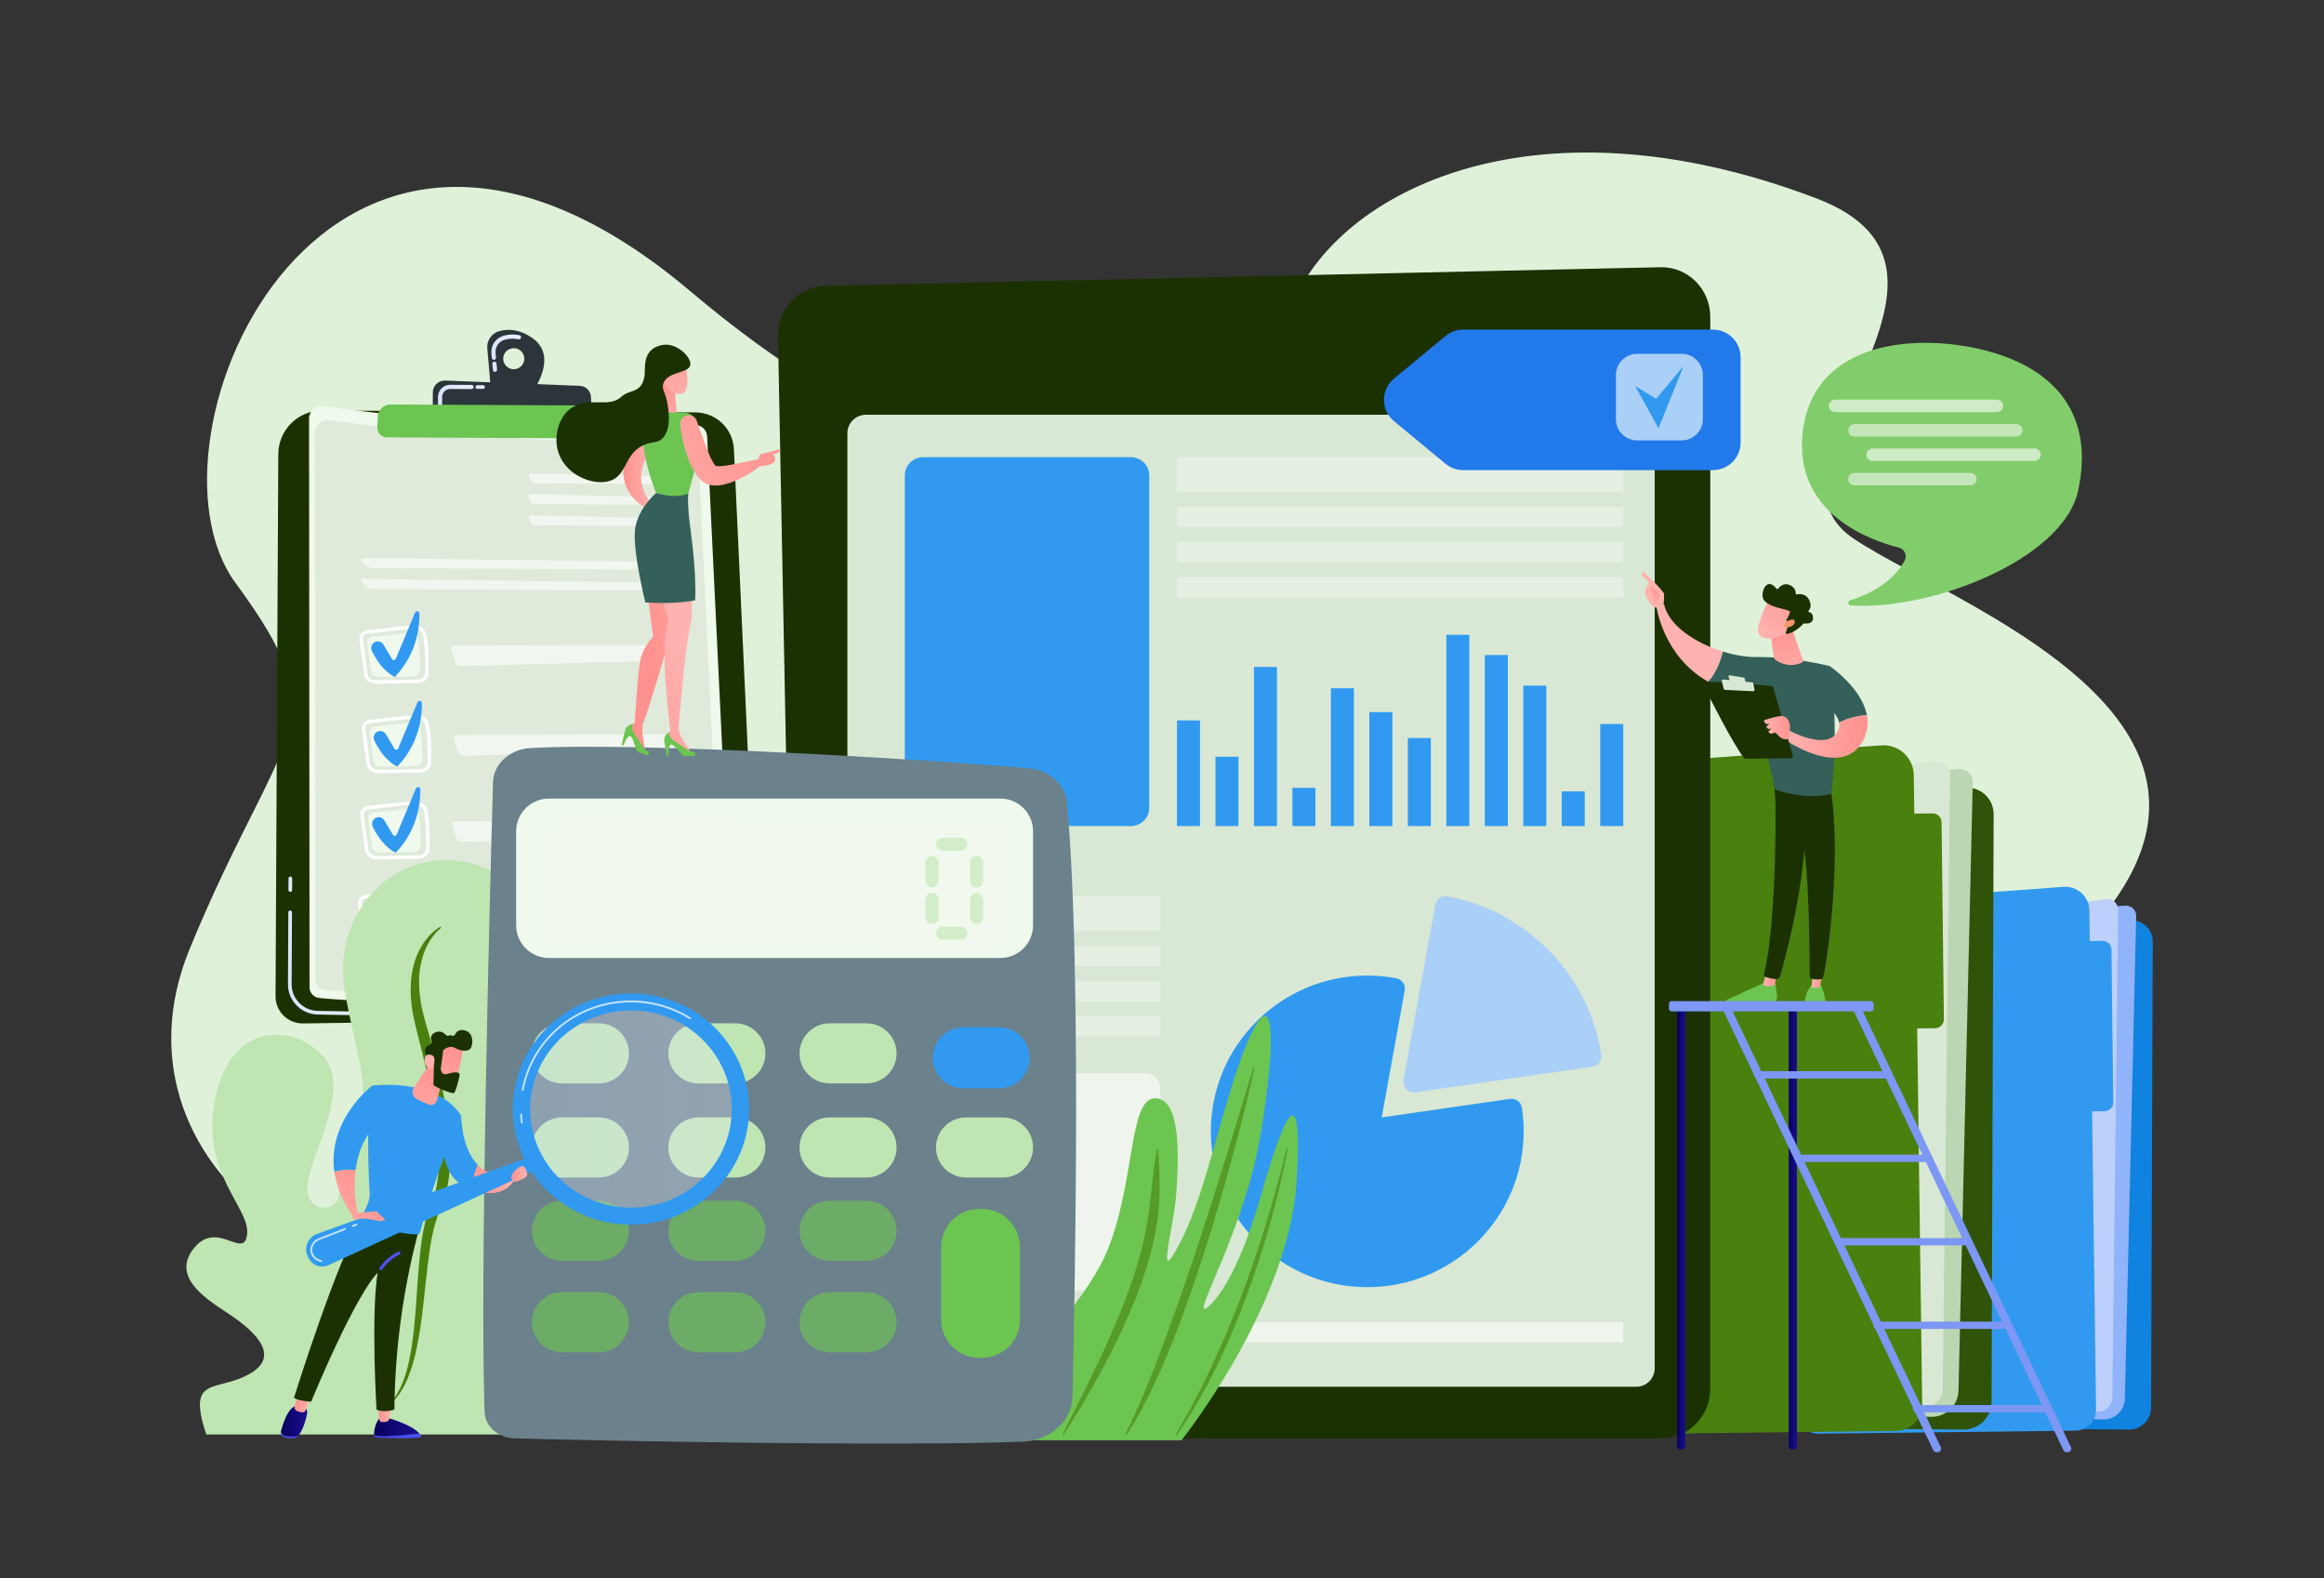 <svg width="380" height="258" viewBox="0 0 380 258" fill="none" xmlns="http://www.w3.org/2000/svg">
<rect x="0" y="0" width="380" height="258" fill="#333333" stroke="none"/>
<path d="M297.024 32.435C327.916 44.197 285.449 75.834 302.822 87.861C320.196 99.889 392.145 123.346 319.688 169.883C247.234 216.42 245.243 247.255 193.519 217.789C141.795 188.323 145.511 183.028 102.946 202.948C60.382 222.868 15.892 191.877 31.018 155.094C46.145 118.312 55.776 118.77 38.504 95.281C21.231 71.792 53.429 -2.623 112.884 47.611C172.341 97.844 204.368 69.755 210.897 50.968C217.426 32.181 249.669 14.406 297.024 32.435Z" fill="#DFF2D9"/>
<path d="M345 150.263L348.722 150.451C350.563 150.544 352.007 152.061 352.001 153.897L351.729 230.09C351.723 232.092 350.08 233.707 348.069 233.687L322.514 233.44L345 150.263Z" fill="#1082DF"/>
<path d="M300.379 150.855L347.519 148.038C348.493 147.98 349.312 148.762 349.292 149.736L347.441 228.624C347.401 230.559 345.786 232.09 343.845 232.035L310.678 231.092L300.379 150.855Z" fill="#91B3FA"/>
<path d="M302.918 152.73L344.34 146.978C345.405 146.83 346.352 147.659 346.341 148.73L345.391 228.389C345.377 229.677 344.352 230.73 343.06 230.783L312.551 232.026L302.918 152.73Z" fill="#BDD0FB"/>
<path d="M291.963 148.313L337.411 144.966C339.677 144.799 341.614 146.569 341.64 148.831L342.73 230.4C342.752 232.293 341.23 233.844 339.33 233.867L297.396 234.352C295.418 234.375 293.767 232.854 293.637 230.887L287.748 153.138C287.585 150.651 289.467 148.497 291.963 148.313Z" fill="#319AF0"/>
<path d="M344.103 181.645L339.941 181.694C339.137 181.703 338.479 181.063 338.47 180.262L338.178 155.312C338.169 154.511 338.812 153.856 339.615 153.847L343.778 153.798C344.581 153.789 345.24 154.429 345.249 155.229L345.541 180.18C345.55 180.979 344.907 181.636 344.103 181.645Z" fill="#319AF0"/>
<path d="M317.16 128.513L321.853 128.752C324.173 128.869 325.992 130.781 325.985 133.096L325.643 229.15C325.635 231.675 323.565 233.711 321.029 233.686L288.812 233.374L317.16 128.513Z" fill="#2F5309"/>
<path d="M260.908 129.258L320.336 125.706C321.565 125.633 322.595 126.619 322.571 127.845L320.236 227.297C320.186 229.736 318.151 231.666 315.703 231.598L273.89 230.409L260.908 129.258Z" fill="#BBD6B3"/>
<path d="M264.111 131.622L316.332 124.37C317.674 124.183 318.869 125.23 318.855 126.579L317.658 227C317.641 228.625 316.348 229.952 314.719 230.019L276.257 231.585L264.111 131.622Z" fill="#D9E8D4"/>
<path d="M250.299 126.054L307.594 121.836C310.449 121.626 312.891 123.858 312.925 126.708L314.3 229.539C314.327 231.925 312.409 233.881 310.012 233.91L257.148 234.523C254.654 234.552 252.573 232.633 252.41 230.154L244.987 132.138C244.78 129.002 247.15 126.287 250.299 126.054Z" fill="#49800E"/>
<path d="M316.409 168.07L310.404 168.139C309.6 168.149 308.942 167.508 308.933 166.708L308.557 134.498C308.548 133.698 309.191 133.042 309.994 133.033L315.999 132.963C316.803 132.954 317.461 133.594 317.47 134.394L317.846 166.605C317.855 167.405 317.212 168.06 316.409 168.07Z" fill="#49800E"/>
<path d="M52.716 67.106L113.723 67.413C117.088 67.43 119.85 70.07 120.004 73.419L124.06 161.523C124.18 164.142 122.098 166.342 119.465 166.377L49.537 167.291C47.062 167.323 45.042 165.329 45.055 162.863L45.504 74.214C45.525 70.268 48.755 67.086 52.716 67.106Z" fill="#1C3102"/>
<path d="M59.765 165.977C59.763 165.977 59.762 165.977 59.759 165.977L51.936 165.837C49.248 165.788 47.072 163.571 47.086 160.894L47.146 149.131C47.147 148.966 47.28 148.834 47.445 148.834H47.447C47.611 148.836 47.746 148.969 47.744 149.134L47.685 160.897C47.673 163.251 49.585 165.198 51.947 165.24L59.77 165.38C59.934 165.383 60.066 165.519 60.063 165.683C60.061 165.847 59.928 165.977 59.765 165.977Z" fill="url(#paint0_linear_199_17337)"/>
<path d="M47.464 145.787C47.297 145.785 47.163 145.652 47.164 145.487L47.173 143.583C47.175 143.418 47.312 143.292 47.474 143.286C47.639 143.288 47.774 143.422 47.772 143.586L47.763 145.49C47.763 145.655 47.629 145.787 47.464 145.787Z" fill="url(#paint1_linear_199_17337)"/>
<path d="M52.907 66.395C61.232 67.561 89.864 71.185 113.56 69.493C114.64 69.416 115.573 70.236 115.625 71.314L119.898 159.811C119.956 161.025 119.021 162.058 117.803 162.123C107.839 162.66 66.8 164.723 52.174 163.123C51.283 163.025 50.611 162.275 50.611 161.384L50.533 68.453C50.533 67.19 51.653 66.218 52.907 66.395Z" fill="#EFF9EC"/>
<path d="M53.789 68.694C61.801 69.816 89.354 73.304 112.157 71.677C113.197 71.602 114.095 72.392 114.145 73.429L118.258 158.594C118.314 159.762 117.414 160.756 116.241 160.818C106.651 161.335 67.159 163.321 53.083 161.781C52.227 161.687 51.58 160.966 51.579 160.108L51.504 70.676C51.504 69.46 52.581 68.525 53.789 68.694Z" fill="#DFEADB"/>
<path d="M109.187 79.119C109.523 79.12 109.792 78.848 109.783 78.513V78.506C109.775 78.171 109.493 77.891 109.157 77.884L86.949 77.377C86.612 77.37 86.428 77.622 86.538 77.938L86.709 78.431C86.819 78.748 87.184 79.008 87.52 79.009L109.187 79.119Z" fill="#F2F6F0"/>
<path d="M86.933 80.779C86.597 80.772 86.412 81.024 86.522 81.341L86.693 81.834C86.803 82.15 87.168 82.41 87.504 82.412L109.17 82.521C109.506 82.523 109.775 82.251 109.766 81.916V81.908C109.758 81.573 109.475 81.294 109.139 81.286L86.933 80.779Z" fill="#F2F6F0"/>
<path d="M86.915 84.231C86.579 84.223 86.394 84.476 86.504 84.792L86.675 85.285C86.785 85.601 87.151 85.861 87.487 85.863L109.152 85.972C109.488 85.974 109.757 85.702 109.748 85.367V85.359C109.74 85.025 109.458 84.745 109.122 84.737L86.915 84.231Z" fill="#F2F6F0"/>
<path d="M111.254 93.111C111.59 93.113 111.848 92.841 111.828 92.507V92.497C111.809 92.162 111.517 91.885 111.181 91.882L59.428 91.216C59.092 91.211 58.986 91.423 59.196 91.686L59.742 92.377C59.95 92.64 60.396 92.856 60.732 92.857L111.254 93.111Z" fill="#F2F6F0"/>
<path d="M59.41 94.617C59.074 94.613 58.969 94.824 59.178 95.087L59.725 95.778C59.933 96.041 60.379 96.257 60.715 96.259L111.24 96.513C111.576 96.514 111.834 96.242 111.814 95.909V95.898C111.794 95.564 111.502 95.287 111.166 95.284L59.41 94.617Z" fill="#F2F6F0"/>
<path d="M68.362 111.632C68.356 111.632 68.35 111.632 68.344 111.632L61.479 111.753C60.489 111.77 59.655 111.114 59.537 110.228L58.777 104.509C58.731 104.169 58.829 103.829 59.05 103.551C59.298 103.241 59.679 103.04 60.098 103C60.675 102.946 61.471 102.856 62.347 102.757C64.253 102.542 66.413 102.301 67.684 102.25C67.693 102.25 67.702 102.249 67.712 102.249C68.622 102.225 69.419 102.755 69.659 103.548C70.053 104.858 70.09 107.351 70.096 110.009C70.094 110.88 69.32 111.604 68.362 111.632ZM60.15 103.556C59.883 103.581 59.641 103.706 59.487 103.898C59.362 104.056 59.305 104.246 59.331 104.435L60.092 110.153C60.173 110.759 60.764 111.207 61.468 111.194L68.333 111.072C68.338 111.072 68.342 111.072 68.347 111.072C69.004 111.054 69.534 110.579 69.532 110.009C69.528 107.394 69.493 104.944 69.12 103.708C68.955 103.16 68.347 102.766 67.704 102.807C66.453 102.857 64.209 103.108 62.406 103.311C61.529 103.411 60.73 103.501 60.15 103.556Z" fill="white"/>
<path d="M60.904 104.111C62.343 103.974 65.468 103.571 66.953 103.513C67.582 103.489 68.146 103.852 68.308 104.392C68.624 105.44 68.644 107.547 68.647 109.491C68.649 110.074 68.125 110.553 67.469 110.564L61.984 110.661C61.309 110.673 60.737 110.231 60.658 109.636L60.05 105.066C59.986 104.593 60.371 104.162 60.904 104.111Z" fill="#EFF9EC"/>
<path d="M74.273 105.515C73.937 105.517 73.74 105.78 73.834 106.101L74.488 108.324C74.583 108.644 74.934 108.9 75.27 108.891L109.734 107.952C110.07 107.943 110.331 107.662 110.314 107.329L110.249 105.996C110.232 105.661 109.943 105.389 109.607 105.391L74.273 105.515Z" fill="#F2F6F0"/>
<path d="M61.22 105.002C61.721 104.69 62.382 104.85 62.683 105.357L64.104 107.736C64.246 107.975 64.6 107.949 64.707 107.693L67.86 100.157C68.017 99.781 68.576 99.891 68.581 100.299C68.609 102.576 68.121 106.922 64.567 110.644C64.567 110.644 62.532 109.92 60.813 106.419C60.566 105.914 60.74 105.3 61.22 105.002Z" fill="#319AF0"/>
<path d="M68.764 126.279C68.758 126.279 68.752 126.279 68.746 126.279L61.881 126.401C60.891 126.418 60.057 125.762 59.939 124.875L59.177 119.157C59.131 118.816 59.229 118.477 59.45 118.198C59.698 117.888 60.08 117.687 60.498 117.648C61.076 117.593 61.872 117.503 62.747 117.404C64.653 117.19 66.813 116.948 68.084 116.898C68.094 116.898 68.103 116.896 68.112 116.896C69.022 116.872 69.82 117.403 70.06 118.195C70.454 119.504 70.49 121.998 70.495 124.656C70.498 125.529 69.722 126.253 68.764 126.279ZM60.552 118.205C60.285 118.23 60.043 118.355 59.889 118.547C59.762 118.705 59.707 118.895 59.732 119.084L60.492 124.802C60.573 125.407 61.164 125.856 61.869 125.843L68.734 125.721C68.738 125.721 68.743 125.721 68.747 125.721C69.404 125.703 69.934 125.228 69.933 124.658C69.928 122.043 69.893 119.593 69.52 118.357C69.355 117.809 68.747 117.423 68.104 117.456C66.853 117.506 64.609 117.757 62.807 117.96C61.931 118.059 61.132 118.148 60.552 118.205Z" fill="white"/>
<path d="M61.306 118.759C62.745 118.622 65.871 118.219 67.355 118.161C67.985 118.137 68.549 118.501 68.71 119.041C69.027 120.089 69.046 122.196 69.049 124.14C69.051 124.722 68.527 125.201 67.872 125.212L62.386 125.309C61.711 125.322 61.14 124.879 61.06 124.284L60.452 119.714C60.388 119.24 60.773 118.809 61.306 118.759Z" fill="#EFF9EC"/>
<path d="M74.675 120.163C74.339 120.165 74.142 120.428 74.237 120.749L74.891 122.971C74.985 123.292 75.337 123.548 75.673 123.539L110.136 122.602C110.472 122.593 110.734 122.311 110.717 121.978L110.651 120.645C110.634 120.311 110.346 120.039 110.01 120.04L74.675 120.163Z" fill="#F2F6F0"/>
<path d="M61.622 119.651C62.123 119.339 62.784 119.499 63.085 120.006L64.506 122.385C64.648 122.624 65.002 122.598 65.109 122.342L68.262 114.806C68.42 114.43 68.979 114.542 68.983 114.948C69.011 117.225 68.523 121.571 64.969 125.293C64.969 125.293 62.934 124.569 61.216 121.068C60.968 120.562 61.142 119.949 61.622 119.651Z" fill="#319AF0"/>
<path d="M68.509 140.362C68.503 140.362 68.496 140.362 68.49 140.362L61.626 140.482C60.636 140.5 59.801 139.843 59.684 138.956L58.923 133.238C58.877 132.897 58.975 132.558 59.197 132.28C59.444 131.969 59.826 131.769 60.245 131.729C60.822 131.674 61.616 131.585 62.492 131.487C64.303 131.283 66.559 131.031 67.832 130.981C68.735 130.952 69.566 131.478 69.807 132.278C70.201 133.588 70.238 136.081 70.244 138.739C70.243 139.612 69.466 140.336 68.509 140.362ZM60.297 132.287C60.029 132.313 59.788 132.438 59.633 132.63C59.508 132.788 59.452 132.978 59.478 133.167L60.238 138.885C60.319 139.49 60.91 139.939 61.615 139.925L68.48 139.805C69.126 139.776 69.68 139.315 69.679 138.742C69.674 136.127 69.639 133.678 69.266 132.441C69.101 131.893 68.493 131.513 67.85 131.54C66.599 131.589 64.354 131.842 62.551 132.044C61.674 132.143 60.877 132.231 60.297 132.287Z" fill="white"/>
<path d="M61.048 132.843C62.487 132.706 65.613 132.303 67.098 132.245C67.727 132.221 68.289 132.585 68.453 133.125C68.769 134.173 68.789 136.28 68.792 138.224C68.793 138.806 68.269 139.285 67.614 139.296L62.128 139.393C61.453 139.406 60.882 138.963 60.803 138.368L60.194 133.798C60.13 133.325 60.515 132.895 61.048 132.843Z" fill="#EFF9EC"/>
<path d="M74.419 134.248C74.083 134.25 73.886 134.513 73.981 134.834L74.635 137.056C74.729 137.377 75.081 137.633 75.417 137.624L109.88 136.687C110.217 136.678 110.478 136.396 110.461 136.063L110.395 134.73C110.378 134.396 110.09 134.123 109.754 134.125L74.419 134.248Z" fill="#F2F6F0"/>
<path d="M61.366 133.735C61.867 133.423 62.529 133.583 62.83 134.09L64.25 136.469C64.392 136.708 64.747 136.682 64.853 136.426L68.007 128.89C68.164 128.514 68.723 128.625 68.728 129.032C68.755 131.309 68.268 135.655 64.713 139.376C64.713 139.376 62.678 138.652 60.96 135.15C60.712 134.646 60.886 134.033 61.366 133.735Z" fill="#319AF0"/>
<path d="M68.128 154.89C68.122 154.89 68.116 154.89 68.109 154.89L61.245 155.012C60.255 155.029 59.421 154.373 59.303 153.486L58.542 147.768C58.496 147.427 58.594 147.088 58.816 146.81C59.063 146.499 59.445 146.299 59.864 146.259C60.441 146.204 61.237 146.115 62.112 146.016C64.019 145.801 66.179 145.559 67.45 145.509C68.383 145.495 69.183 146.006 69.425 146.807C69.819 148.116 69.856 150.61 69.862 153.267C69.86 154.14 69.086 154.865 68.128 154.89ZM59.914 146.816C59.647 146.842 59.405 146.966 59.251 147.158C59.124 147.316 59.069 147.506 59.094 147.695L59.855 153.413C59.935 154.019 60.527 154.468 61.231 154.454L68.096 154.332C68.1 154.332 68.105 154.332 68.109 154.332C68.766 154.314 69.296 153.839 69.295 153.269C69.29 150.654 69.255 148.205 68.882 146.968C68.718 146.42 68.109 146.048 67.466 146.067C66.215 146.118 63.971 146.369 62.169 146.571C61.294 146.67 60.495 146.76 59.914 146.816Z" fill="white"/>
<path d="M60.667 147.37C62.106 147.234 65.232 146.83 66.716 146.773C67.346 146.748 67.909 147.112 68.071 147.652C68.388 148.7 68.407 150.807 68.411 152.751C68.412 153.334 67.888 153.813 67.233 153.823L61.747 153.921C61.072 153.933 60.501 153.49 60.421 152.896L59.813 148.326C59.751 147.851 60.134 147.421 60.667 147.37Z" fill="url(#paint2_linear_199_17337)"/>
<path d="M74.036 148.775C73.7 148.776 73.503 149.039 73.598 149.36L74.252 151.583C74.347 151.904 74.698 152.159 75.034 152.15L109.498 151.213C109.834 151.204 110.095 150.923 110.078 150.589L110.012 149.257C109.996 148.922 109.707 148.65 109.371 148.651L74.036 148.775Z" fill="url(#paint3_linear_199_17337)"/>
<path d="M60.985 148.263C61.486 147.951 62.148 148.11 62.449 148.617L63.869 150.996C64.011 151.235 64.366 151.209 64.473 150.954L67.626 143.418C67.783 143.042 68.342 143.153 68.347 143.559C68.374 145.836 67.887 150.182 64.332 153.905C64.332 153.905 62.297 153.181 60.579 149.679C60.331 149.174 60.505 148.561 60.985 148.263Z" fill="url(#paint4_linear_199_17337)"/>
<path d="M87.066 55.27C84.871 53.732 82.953 53.753 81.603 54.143C80.37 54.499 79.567 55.678 79.678 56.949L80.228 63.275L87.147 63.921C87.145 63.922 91.372 58.286 87.066 55.27ZM83.995 60.355C83.042 60.351 82.274 59.576 82.278 58.627C82.283 57.678 83.06 56.913 84.013 56.917C84.967 56.922 85.735 57.696 85.731 58.645C85.726 59.595 84.948 60.361 83.995 60.355Z" fill="#2C353A"/>
<path d="M80.812 60.774C80.691 60.73 80.601 60.619 80.59 60.483L80.503 59.476C80.487 59.289 80.627 59.123 80.815 59.107C81.003 59.09 81.169 59.228 81.186 59.417L81.273 60.424C81.29 60.611 81.15 60.777 80.962 60.794C80.908 60.798 80.858 60.791 80.812 60.774ZM80.641 58.799C80.52 58.755 80.43 58.644 80.419 58.509L80.352 57.744C80.239 56.448 81.064 55.246 82.314 54.887C83.169 54.64 84.049 54.608 84.929 54.793C85.111 54.834 85.233 55.012 85.193 55.197C85.155 55.381 84.973 55.5 84.787 55.462C84.017 55.301 83.248 55.328 82.503 55.544C81.568 55.813 80.949 56.715 81.035 57.687L81.102 58.453C81.119 58.64 80.978 58.806 80.79 58.822C80.737 58.824 80.687 58.816 80.641 58.799Z" fill="url(#paint5_linear_199_17337)"/>
<path d="M70.758 67.315L70.775 64.135C70.781 63.039 71.697 62.164 72.799 62.207L83.801 62.637L94.803 63.068C95.78 63.106 96.568 63.878 96.621 64.849L96.789 67.905L70.758 67.315Z" fill="#2C353A"/>
<path d="M78.985 63.569C78.985 63.569 78.983 63.569 78.985 63.569L78.036 63.564C77.871 63.563 77.737 63.429 77.738 63.264C77.74 63.1 77.873 62.968 78.038 62.968H78.039L78.986 62.972C79.151 62.974 79.286 63.108 79.284 63.272C79.283 63.436 79.15 63.569 78.985 63.569Z" fill="url(#paint6_linear_199_17337)"/>
<path d="M71.834 66.475C71.703 66.427 71.61 66.3 71.611 66.153L71.618 64.867C71.621 64.34 71.828 63.844 72.206 63.472C72.583 63.101 73.082 62.897 73.612 62.9L77.092 62.919C77.28 62.92 77.434 63.074 77.433 63.263C77.431 63.451 77.277 63.603 77.088 63.602L73.608 63.583C72.891 63.58 72.305 64.157 72.302 64.87L72.296 66.156C72.294 66.344 72.14 66.497 71.951 66.495C71.911 66.497 71.871 66.489 71.834 66.475Z" fill="url(#paint7_linear_199_17337)"/>
<path d="M63.867 66.116L102.355 66.309C103.739 66.317 104.917 67.313 105.146 68.673L105.178 68.861C105.428 70.35 104.272 71.704 102.757 71.696L63.272 71.497C62.364 71.492 61.645 70.733 61.694 69.831L61.787 68.071C61.845 66.971 62.761 66.11 63.867 66.116Z" fill="#6CC551"/>
<path d="M271.686 235.129H138.492C134.156 235.129 130.619 231.594 130.533 227.175L127.211 54.986C127.124 50.512 130.606 46.812 134.995 46.715L271.512 43.679C275.976 43.58 279.646 47.24 279.646 51.79V227.015C279.646 231.497 276.083 235.129 271.686 235.129Z" fill="#1C3102"/>
<path d="M267.537 226.686H141.583C139.912 226.686 138.559 225.337 138.559 223.674V70.809C138.559 69.145 139.914 67.797 141.583 67.797H267.537C269.208 67.797 270.561 69.146 270.561 70.809V223.674C270.563 225.337 269.208 226.686 267.537 226.686Z" fill="#D9E8D4"/>
<g opacity="0.57">
<path opacity="0.57" d="M265.416 74.731H192.451V80.46H265.416V74.731Z" fill="white"/>
<path opacity="0.57" d="M265.416 82.871H192.451V86.187H265.416V82.871Z" fill="white"/>
<path opacity="0.57" d="M265.416 88.6H192.451V91.916H265.416V88.6Z" fill="white"/>
<path opacity="0.57" d="M265.416 94.329H192.451V97.645H265.416V94.329Z" fill="white"/>
</g>
<g opacity="0.57">
<path opacity="0.57" d="M189.726 146.487H147.945V152.216H189.726V146.487Z" fill="white"/>
<path opacity="0.57" d="M189.726 154.627H147.945V157.943H189.726V154.627Z" fill="white"/>
<path opacity="0.57" d="M189.726 160.355H147.945V163.672H189.726V160.355Z" fill="white"/>
<path opacity="0.57" d="M189.726 166.085H147.945V169.401H189.726V166.085Z" fill="white"/>
</g>
<path d="M196.217 117.76H192.451V135.032H196.217V117.76Z" fill="#319AF0"/>
<path d="M202.508 123.695H198.742V135.031H202.508V123.695Z" fill="#319AF0"/>
<path d="M208.799 109.024H205.033V135.03H208.799V109.024Z" fill="#319AF0"/>
<path d="M215.09 128.782H211.324V135.03H215.09V128.782Z" fill="#319AF0"/>
<path d="M221.381 112.503H217.615V135.032H221.381V112.503Z" fill="#319AF0"/>
<path d="M227.672 116.402H223.906V135.031H227.672V116.402Z" fill="#319AF0"/>
<path d="M233.961 120.643H230.195V135.03H233.961V120.643Z" fill="#319AF0"/>
<path d="M240.254 103.768H236.488V135.03H240.254V103.768Z" fill="#319AF0"/>
<path d="M246.545 107.075H242.779V135.031H246.545V107.075Z" fill="#319AF0"/>
<path d="M252.836 112.078H249.07V135.03H252.836V112.078Z" fill="#319AF0"/>
<path d="M259.125 129.362H255.359V135.03H259.125V129.362Z" fill="#319AF0"/>
<path d="M265.418 118.353H261.652V135.03H265.418V118.353Z" fill="#319AF0"/>
<path opacity="0.57" d="M265.416 216.134H147.945V219.45H265.416V216.134Z" fill="white"/>
<path d="M184.923 135.03H150.932C149.282 135.03 147.945 133.699 147.945 132.056V77.704C147.945 76.061 149.282 74.73 150.932 74.73H184.925C186.575 74.73 187.911 76.061 187.911 77.704V132.056C187.91 133.699 186.573 135.03 184.923 135.03Z" fill="#319AF0"/>
<path opacity="0.57" d="M187.128 211.009H150.843C149.409 211.009 148.246 209.852 148.246 208.423V178.019C148.246 176.59 149.409 175.433 150.843 175.433H187.128C188.562 175.433 189.724 176.59 189.724 178.019V208.423C189.724 209.852 188.562 211.009 187.128 211.009Z" fill="white"/>
<path d="M231.183 178.569C230.72 178.569 230.271 178.382 229.944 178.046C229.559 177.649 229.389 177.092 229.489 176.55L234.684 147.897C234.765 147.448 235.023 147.05 235.402 146.789C235.779 146.531 236.245 146.432 236.697 146.517C249.734 148.959 259.837 159.367 261.837 172.419C261.906 172.871 261.791 173.332 261.518 173.698C261.244 174.065 260.836 174.308 260.381 174.374L231.43 178.552C231.348 178.563 231.265 178.569 231.183 178.569Z" fill="#ABD0F7"/>
<path d="M223.561 210.405C209.458 210.405 197.984 198.979 197.984 184.935C197.984 170.892 209.458 159.466 223.561 159.466C225.136 159.466 226.733 159.616 228.311 159.912C229.24 160.085 229.856 160.973 229.688 161.901L225.925 182.652L246.894 179.626C247.828 179.493 248.7 180.133 248.844 181.064C249.039 182.337 249.137 183.639 249.137 184.935C249.135 198.981 237.663 210.405 223.561 210.405Z" fill="#319AF0"/>
<path d="M96.609 234.483C96.609 234.483 108.57 219.516 106.625 205.369C104.681 191.22 94.975 192.909 90.656 201.275C86.338 209.642 82.454 208.493 85.021 200.627C87.587 192.761 90.803 187.642 85.485 179.812C80.168 171.983 79.616 168.656 82.604 161.669C85.592 154.682 89.344 144.782 77.456 141.25C65.569 137.717 53.727 148.57 56.499 162.773C59.272 176.977 60.937 178.524 57.118 183.786C53.301 189.048 54.891 191.208 55.432 194.632C55.972 198.056 50.14 198.858 50.264 194.034C50.388 189.21 57.809 177.826 52.743 172.515C47.679 167.205 37.751 167.147 35.209 179.428C32.668 191.708 40.813 197.227 40.406 201.669C40.002 206.111 35.627 199.375 31.817 203.904C28.007 208.431 33.136 211.988 36.911 214.441C40.686 216.895 46.379 221.293 40.962 224.486C35.545 227.679 30.417 224.623 33.735 234.485H96.609V234.483Z" fill="#BEE5B2"/>
<path d="M72.02 151.49C71.629 151.697 71.287 151.956 70.954 152.233C70.621 152.511 70.315 152.82 70.03 153.147C69.454 153.798 68.966 154.533 68.571 155.313C67.776 156.877 67.352 158.617 67.21 160.36C67.185 160.578 67.178 160.797 67.167 161.016C67.159 161.235 67.145 161.454 67.15 161.672L67.153 162.327L67.185 162.981L67.204 163.309L67.236 163.634L67.301 164.285C67.367 164.714 67.413 165.149 67.495 165.575C67.575 166.003 67.653 166.43 67.755 166.85L67.902 167.484L68.053 168.097L68.664 170.543C69.472 173.802 70.251 177.06 70.864 180.335C71.459 183.608 71.872 186.916 71.779 190.185C71.757 191.002 71.702 191.815 71.597 192.618C71.495 193.421 71.354 194.217 71.148 194.991C70.945 195.765 70.694 196.526 70.375 197.253C70.02 198.076 69.742 198.929 69.525 199.775C69.116 201.473 68.875 203.172 68.691 204.863C68.513 206.555 68.374 208.241 68.264 209.925C68.031 213.288 67.833 216.641 67.346 219.946C67.284 220.36 67.219 220.772 67.141 221.182C67.072 221.594 66.984 222 66.898 222.408C66.82 222.818 66.707 223.217 66.612 223.623C66.559 223.824 66.499 224.023 66.443 224.222C66.385 224.422 66.331 224.624 66.261 224.819L66.061 225.409C65.994 225.605 65.908 225.795 65.833 225.989C65.688 226.379 65.497 226.746 65.323 227.125C64.935 227.858 64.48 228.558 63.924 229.182L64.06 229.315C64.677 228.722 65.201 228.038 65.659 227.312C66.096 226.576 66.476 225.804 66.787 225.007C67.424 223.418 67.842 221.758 68.187 220.094C68.875 216.761 69.2 213.384 69.571 210.039C69.759 208.365 69.927 206.695 70.158 205.043C70.387 203.392 70.673 201.754 71.1 200.187C71.326 199.407 71.579 198.657 71.905 197.937C72.28 197.127 72.573 196.287 72.813 195.437C73.056 194.586 73.224 193.722 73.349 192.857C73.479 191.991 73.552 191.121 73.59 190.255C73.736 186.781 73.303 183.361 72.721 180.007C72.127 176.651 71.322 173.352 70.424 170.092C70.196 169.278 69.969 168.464 69.733 167.653L69.555 167.046L69.391 166.454C69.275 166.06 69.189 165.662 69.093 165.265C68.992 164.868 68.93 164.466 68.846 164.066L68.752 163.464C68.719 163.263 68.69 163.061 68.67 162.86C68.557 162.054 68.529 161.243 68.522 160.432C68.519 159.621 68.586 158.812 68.725 158.015C68.867 157.219 69.063 156.43 69.353 155.669C69.503 155.292 69.663 154.918 69.852 154.555C70.033 154.189 70.243 153.837 70.473 153.497C70.931 152.82 71.475 152.175 72.119 151.664L72.02 151.49Z" fill="#49800E"/>
<path opacity="0.62" d="M97.482 202.187C97.125 204.835 96.619 207.461 95.999 210.051C95.687 211.346 95.344 212.633 94.965 213.907C94.875 214.227 94.768 214.542 94.67 214.86C94.574 215.178 94.467 215.493 94.362 215.807C94.16 216.44 93.931 217.064 93.709 217.689C93.469 218.308 93.237 218.929 92.976 219.539C92.735 220.157 92.457 220.759 92.189 221.364C91.627 222.565 91.033 223.748 90.373 224.897C89.716 226.047 88.989 227.154 88.215 228.234C87.425 229.302 86.565 230.317 85.654 231.303L85.783 231.442C86.837 230.597 87.807 229.641 88.7 228.619C89.579 227.585 90.382 226.485 91.115 225.342C91.824 224.185 92.492 223.001 93.069 221.774C93.35 221.158 93.641 220.544 93.894 219.916C94.158 219.293 94.388 218.655 94.627 218.022C94.849 217.383 95.076 216.746 95.276 216.101C95.382 215.78 95.478 215.456 95.57 215.131C95.662 214.805 95.761 214.482 95.845 214.155C96.205 212.855 96.503 211.537 96.76 210.214C97.264 207.567 97.615 204.891 97.675 202.197L97.482 202.187Z" fill="white"/>
<path d="M193.18 235.431C193.18 235.431 210.833 213.405 212.024 192.968C213.216 172.53 208.818 186.133 206.051 195.85C203.285 205.568 199.788 212.044 197.268 213.816C194.747 215.588 203.493 201.013 206.09 185.631C208.687 170.248 208.451 160.656 204.388 169.421C200.325 178.186 197.624 193.96 193.18 202.69C188.738 211.42 191.862 201.093 192.288 195.592C192.714 190.091 193.318 179.583 188.892 179.528C184.468 179.475 185.677 193.664 180.848 204.923C176.019 216.181 155.209 235.429 155.209 235.429H193.18V235.431Z" fill="#6CC551"/>
<path opacity="0.62" d="M210.332 187.847C209.847 189.913 209.329 191.971 208.761 194.01C208.625 194.522 208.475 195.029 208.331 195.537L207.899 197.063L206.992 200.099C205.753 204.136 204.383 208.117 202.901 212.041C201.433 215.973 199.766 219.802 198.011 223.573L196.659 226.381C196.549 226.618 196.43 226.847 196.306 227.075L195.944 227.761L195.223 229.136L194.505 230.516C194.261 230.972 193.995 231.412 193.741 231.861C193.227 232.753 192.713 233.649 192.208 234.555L192.205 234.559C192.176 234.611 192.189 234.679 192.235 234.713C192.278 234.743 192.335 234.731 192.365 234.687C192.935 233.834 193.497 232.971 194.056 232.105C194.334 231.672 194.623 231.246 194.892 230.805L195.671 229.46L196.447 228.111L196.833 227.435C196.963 227.21 197.09 226.984 197.206 226.749L198.636 223.965C199.123 223.044 199.542 222.081 199.988 221.133L200.643 219.703C200.75 219.464 200.863 219.228 200.967 218.987L201.272 218.259L202.487 215.346C202.875 214.367 203.241 213.376 203.62 212.392C205.099 208.438 206.423 204.41 207.584 200.324C207.867 199.3 208.15 198.275 208.421 197.248C208.68 196.215 208.956 195.19 209.194 194.151L209.556 192.595L209.9 191.034C210.129 189.994 210.334 188.946 210.522 187.893C210.533 187.832 210.499 187.774 210.446 187.762C210.395 187.75 210.345 187.786 210.332 187.843V187.847Z" fill="#49800E"/>
<path opacity="0.62" d="M204.931 174.523C203.393 179.621 201.851 184.714 200.27 189.787C198.699 194.865 197.082 199.921 195.411 204.951C194.577 207.467 193.709 209.966 192.837 212.462L192.176 214.33C191.956 214.954 191.731 215.575 191.502 216.194L190.828 218.056L190.143 219.912C189.667 221.139 189.215 222.381 188.73 223.602C188.493 224.217 188.251 224.828 187.999 225.435C187.752 226.044 187.52 226.661 187.26 227.264C186.253 229.692 185.198 232.091 184.023 234.429C183.996 234.482 184.012 234.55 184.058 234.581C184.101 234.61 184.156 234.596 184.185 234.552C185.629 232.399 186.88 230.083 188.034 227.719C188.612 226.535 189.179 225.344 189.704 224.132C190.246 222.927 190.76 221.707 191.261 220.481C193.27 215.578 195.008 210.544 196.656 205.482C198.297 200.414 199.814 195.3 201.231 190.152C202.635 184.998 203.967 179.822 205.116 174.584C205.13 174.525 205.098 174.464 205.044 174.449C204.998 174.437 204.948 174.47 204.931 174.523Z" fill="#49800E"/>
<path opacity="0.62" d="M189.189 187.861C188.743 189.943 188.551 192.067 188.322 194.142C188.221 195.184 188.088 196.209 187.966 197.236C187.886 197.746 187.821 198.257 187.747 198.766C187.715 199.022 187.671 199.276 187.625 199.528L187.492 200.288C187.344 201.307 187.095 202.303 186.886 203.309C186.858 203.433 186.834 203.56 186.802 203.684L186.702 204.056L186.502 204.799L186.102 206.287L185.169 209.222L184.128 212.12C182.648 215.945 180.995 219.698 179.236 223.398C178.815 224.335 178.339 225.237 177.891 226.157L176.541 228.918C175.609 230.738 174.674 232.56 173.764 234.401L173.762 234.404C173.736 234.457 173.753 234.526 173.799 234.556C173.843 234.583 173.898 234.57 173.926 234.524C175.007 232.808 176.075 231.078 177.127 229.335C178.136 227.56 179.176 225.804 180.137 223.991C180.613 223.083 181.099 222.178 181.57 221.264L181.924 220.579C182.04 220.349 182.149 220.115 182.262 219.882L182.932 218.486C183.855 216.641 184.654 214.716 185.462 212.797C187.042 208.937 188.322 204.873 189.061 200.642L189.192 199.848C189.235 199.583 189.284 199.32 189.307 199.051C189.363 198.515 189.426 197.983 189.476 197.447C189.525 196.912 189.545 196.377 189.573 195.841C189.606 195.306 189.608 194.772 189.612 194.239C189.626 192.103 189.515 190.006 189.383 187.884C189.38 187.821 189.333 187.774 189.278 187.779C189.234 187.779 189.198 187.815 189.189 187.861Z" fill="#49800E"/>
<path d="M80.612 127.872C80.102 146.02 78.448 208.621 79.237 230.805C79.322 233.155 81.459 235.041 84.124 235.119C97.309 235.499 145.64 236.464 167.205 235.665C171.696 235.499 175.269 232.291 175.362 228.328C175.81 209.28 176.799 155.701 174.449 131.158C174.167 128.217 171.549 125.875 168.218 125.581C153.86 124.315 105.321 121.22 86.689 122.285C83.328 122.478 80.695 124.904 80.612 127.872Z" fill="#6B818C"/>
<path d="M84.398 135.874V151.255C84.398 154.204 86.8 156.596 89.762 156.596H163.553C166.515 156.596 168.916 154.204 168.916 151.255V135.875C168.916 132.926 166.515 130.534 163.553 130.534H89.762C86.8 130.534 84.398 132.926 84.398 135.874Z" fill="#EFF9EC"/>
<path opacity="0.2" d="M165.149 135.785C164.497 135.113 163.603 134.728 162.665 134.713L93.619 133.621C91.773 133.592 90.215 134.982 90.043 136.812L88.608 152.067C88.491 153.316 90.554 154.367 93.185 154.399L161.068 155.217C163.695 155.249 165.866 154.251 165.887 153.002L166.144 138.292C166.159 137.36 165.802 136.458 165.149 135.785Z" fill="#FAFDF9"/>
<path d="M102.845 172.188C102.845 174.902 100.636 177.101 97.911 177.101H91.905C89.18 177.101 86.971 174.902 86.971 172.188C86.971 169.474 89.18 167.274 91.905 167.274H97.911C100.636 167.276 102.845 169.476 102.845 172.188Z" fill="#BEE5B2"/>
<path d="M125.156 172.188C125.156 174.902 122.947 177.101 120.222 177.101H114.215C111.49 177.101 109.281 174.902 109.281 172.188C109.281 169.474 111.49 167.274 114.215 167.274H120.222C122.947 167.276 125.156 169.476 125.156 172.188Z" fill="#BEE5B2"/>
<path d="M146.605 172.188C146.605 174.902 144.396 177.101 141.671 177.101H135.665C132.939 177.101 130.73 174.902 130.73 172.188C130.73 169.474 132.939 167.274 135.665 167.274H141.671C144.396 167.276 146.605 169.476 146.605 172.188Z" fill="#BEE5B2"/>
<path d="M168.351 172.909C168.351 175.667 166.107 177.901 163.338 177.901H157.533C154.764 177.901 152.52 175.667 152.52 172.909C152.52 170.151 154.764 167.916 157.533 167.916H163.338C166.106 167.916 168.351 170.152 168.351 172.909Z" fill="#319AF0"/>
<path d="M102.845 187.569C102.845 190.283 100.636 192.482 97.911 192.482H91.905C89.18 192.482 86.971 190.283 86.971 187.569C86.971 184.855 89.18 182.655 91.905 182.655H97.911C100.636 182.655 102.845 184.855 102.845 187.569Z" fill="#BEE5B2"/>
<path d="M125.156 187.569C125.156 190.283 122.947 192.482 120.222 192.482H114.215C111.49 192.482 109.281 190.283 109.281 187.569C109.281 184.855 111.49 182.655 114.215 182.655H120.222C122.947 182.655 125.156 184.855 125.156 187.569Z" fill="#BEE5B2"/>
<path d="M146.605 187.569C146.605 190.283 144.396 192.482 141.671 192.482H135.665C132.939 192.482 130.73 190.283 130.73 187.569C130.73 184.855 132.939 182.655 135.665 182.655H141.671C144.396 182.655 146.605 184.855 146.605 187.569Z" fill="#BEE5B2"/>
<path d="M168.914 187.569C168.914 190.283 166.705 192.482 163.98 192.482H157.973C155.248 192.482 153.039 190.283 153.039 187.569C153.039 184.855 155.248 182.655 157.973 182.655H163.98C166.705 182.655 168.914 184.855 168.914 187.569Z" fill="#BEE5B2"/>
<path d="M102.845 201.189C102.845 203.903 100.636 206.102 97.911 206.102H91.905C89.18 206.102 86.971 203.903 86.971 201.189C86.971 198.475 89.18 196.275 91.905 196.275H97.911C100.636 196.275 102.845 198.475 102.845 201.189Z" fill="#6CAC67"/>
<path d="M125.154 201.189C125.154 203.903 122.945 206.102 120.22 206.102H114.213C111.488 206.102 109.279 203.903 109.279 201.189C109.279 198.475 111.488 196.275 114.213 196.275H120.22C122.945 196.275 125.154 198.475 125.154 201.189Z" fill="#6CAC67"/>
<path d="M146.605 201.189C146.605 203.903 144.396 206.102 141.671 206.102H135.665C132.939 206.102 130.73 203.903 130.73 201.189C130.73 198.475 132.939 196.275 135.665 196.275H141.671C144.396 196.275 146.605 198.475 146.605 201.189Z" fill="#6CAC67"/>
<path d="M102.845 216.143C102.845 218.857 100.636 221.057 97.911 221.057H91.905C89.18 221.057 86.971 218.857 86.971 216.143C86.971 213.429 89.18 211.229 91.905 211.229H97.911C100.636 211.229 102.845 213.429 102.845 216.143Z" fill="#6CAC67"/>
<path d="M125.154 216.143C125.154 218.857 122.945 221.057 120.22 221.057H114.213C111.488 221.057 109.279 218.857 109.279 216.143C109.279 213.429 111.488 211.229 114.213 211.229H120.22C122.945 211.229 125.154 213.429 125.154 216.143Z" fill="#6CAC67"/>
<path d="M146.605 216.143C146.605 218.857 144.396 221.057 141.671 221.057H135.665C132.939 221.057 130.73 218.857 130.73 216.143C130.73 213.429 132.939 211.229 135.665 211.229H141.671C144.396 211.229 146.605 213.429 146.605 216.143Z" fill="#6CAC67"/>
<path d="M166.77 215.741C166.77 219.176 163.975 221.96 160.526 221.96H160.145C156.696 221.96 153.9 219.176 153.9 215.741V203.827C153.9 200.392 156.696 197.608 160.145 197.608H160.526C163.975 197.608 166.77 200.392 166.77 203.827V215.741Z" fill="#6CC551"/>
<g opacity="0.7">
<path opacity="0.7" d="M158.189 138.01C158.189 138.601 157.709 139.078 157.117 139.078H154.113C153.521 139.078 153.041 138.601 153.041 138.01C153.041 137.42 153.521 136.942 154.113 136.942H157.117C157.709 136.942 158.189 137.42 158.189 138.01Z" fill="#B5E2A6"/>
<path opacity="0.7" d="M158.189 152.535C158.189 153.125 157.709 153.603 157.117 153.603H154.113C153.521 153.603 153.041 153.125 153.041 152.535C153.041 151.944 153.521 151.467 154.113 151.467H157.117C157.709 151.467 158.189 151.946 158.189 152.535Z" fill="#B5E2A6"/>
<path opacity="0.7" d="M153.471 143.991C153.471 144.581 152.991 145.059 152.399 145.059C151.806 145.059 151.326 144.581 151.326 143.991V141.001C151.326 140.411 151.806 139.934 152.399 139.934C152.991 139.934 153.471 140.411 153.471 141.001V143.991Z" fill="#B5E2A6"/>
<path opacity="0.7" d="M153.471 149.972C153.471 150.562 152.991 151.04 152.399 151.04C151.806 151.04 151.326 150.562 151.326 149.972V146.981C151.326 146.391 151.806 145.913 152.399 145.913C152.991 145.913 153.471 146.391 153.471 146.981V149.972Z" fill="#B5E2A6"/>
<path opacity="0.7" d="M160.764 143.991C160.764 144.581 160.284 145.059 159.692 145.059C159.099 145.059 158.619 144.581 158.619 143.991V141.001C158.619 140.411 159.099 139.934 159.692 139.934C160.284 139.934 160.764 140.411 160.764 141.001V143.991Z" fill="#B5E2A6"/>
<path opacity="0.7" d="M160.764 149.972C160.764 150.562 160.284 151.04 159.692 151.04C159.099 151.04 158.619 150.562 158.619 149.972V146.981C158.619 146.391 159.099 145.913 159.692 145.913C160.284 145.913 160.764 146.391 160.764 146.981V149.972Z" fill="#B5E2A6"/>
</g>
<path d="M68.601 234.362C67.291 234.475 65.015 234.659 63.22 234.737C62.141 234.784 61.52 234.679 61.162 234.536C61.162 234.575 61.164 234.613 61.165 234.648C61.174 234.837 61.327 234.986 61.518 234.997C64.908 235.185 67.604 235.062 68.565 235.004C68.763 234.992 68.881 234.778 68.78 234.609C68.73 234.527 68.667 234.443 68.601 234.362Z" fill="url(#paint8_linear_199_17337)"/>
<path d="M63.22 234.737C65.015 234.658 67.29 234.475 68.602 234.363C67.313 232.788 63.22 231.727 63.22 231.727H62.064C61.27 232.867 61.153 233.954 61.163 234.538C61.52 234.679 62.142 234.784 63.22 234.737Z" fill="url(#paint9_linear_199_17337)"/>
<path d="M61.869 229.846L61.978 231.977C61.99 232.208 62.162 232.401 62.395 232.435C62.625 232.468 62.935 232.471 63.262 232.363C63.464 232.296 63.614 232.128 63.65 231.921L64.025 229.846H61.869V229.846Z" fill="url(#paint10_linear_199_17337)"/>
<path d="M46.858 234.721C46.29 234.642 46.032 234.348 45.925 234.033C45.925 234.036 45.924 234.039 45.924 234.042C45.84 234.374 46.034 234.718 46.422 234.882C46.891 235.08 47.402 235.113 47.801 235.097C48.227 235.078 48.62 234.903 48.835 234.622L48.838 234.617C48.407 234.827 47.807 234.852 46.858 234.721Z" fill="url(#paint11_linear_199_17337)"/>
<path d="M49.54 229.832H48.586C47.135 229.803 46.223 232.852 45.924 234.032C46.032 234.347 46.289 234.641 46.857 234.72C47.806 234.852 48.408 234.826 48.835 234.615C49.619 233.587 50.009 232.082 50.195 231.203C50.409 230.206 49.54 229.832 49.54 229.832Z" fill="url(#paint12_linear_199_17337)"/>
<path d="M48.708 227.854L48.179 229.951C48.115 230.208 48.237 230.474 48.477 230.596C48.773 230.746 49.19 230.906 49.572 230.86C49.752 230.839 49.902 230.713 49.962 230.544L50.739 228.338L48.708 227.854Z" fill="url(#paint13_linear_199_17337)"/>
<path d="M48.078 228.459C48.736 229.041 50.878 229.118 50.878 229.118C58.593 210.678 61.748 208.058 61.748 208.058C60.635 215.018 61.568 230.426 61.568 230.426C62.841 230.986 64.483 230.426 64.483 230.426C64.587 219.032 66.345 209.094 68.422 201.262C63.207 201.145 60.435 199.368 59.529 198.654C55.184 205.634 48.078 228.459 48.078 228.459Z" fill="#1C3102"/>
<path d="M60.854 177.451C59.867 182.354 60.22 191.128 60.454 195.13C60.519 196.256 59.731 197.815 59.093 198.879C58.993 199.046 59.054 199.259 59.228 199.349C60.296 199.895 63.91 201.588 68.101 201.798C68.38 201.811 68.629 201.623 68.703 201.354C71.811 189.797 75.421 182.413 75.421 182.413C71.434 176.073 60.854 177.451 60.854 177.451Z" fill="#319AF0"/>
<path d="M62.276 207.622C62.231 207.622 62.187 207.61 62.148 207.585C62.031 207.514 61.995 207.363 62.065 207.248C62.106 207.179 63.104 205.573 65.125 204.604C65.247 204.544 65.395 204.596 65.455 204.718C65.514 204.84 65.462 204.987 65.34 205.046C63.458 205.952 62.497 207.488 62.488 207.503C62.441 207.581 62.36 207.622 62.276 207.622Z" fill="url(#paint14_linear_199_17337)"/>
<path d="M54.664 191.52C54.982 193.803 55.918 196.295 57.791 198.94L58.503 198.362C58.503 198.362 57.681 195.04 58.148 191.27C56.992 191.045 55.628 191.276 54.664 191.52Z" fill="url(#paint15_linear_199_17337)"/>
<path d="M61.956 183.499L60.853 177.45C60.853 177.45 53.487 183.057 54.662 191.52C55.626 191.276 56.992 191.045 58.147 191.27C58.486 188.554 59.491 185.605 61.956 183.499Z" fill="#319AF0"/>
<path d="M75.419 182.411L72.576 188.508C73.036 192.19 75.022 193.781 77.163 194.392C77.296 192.714 77.723 191.359 78.118 190.422C75.382 187.608 75.419 182.411 75.419 182.411Z" fill="#319AF0"/>
<path d="M78.119 190.421C77.723 191.358 77.297 192.713 77.164 194.391C82.877 196.599 84.388 192.318 84.388 192.318L83.332 192.132C80.948 192.383 79.283 191.618 78.119 190.421Z" fill="url(#paint16_linear_199_17337)"/>
<path d="M72.801 174.883L71.427 179.907C71.273 180.472 70.66 180.774 70.115 180.558C69.527 180.324 68.78 180.005 68.137 179.659C67.451 179.29 67.236 178.412 67.671 177.767L70.525 173.53L72.801 174.883Z" fill="url(#paint17_linear_199_17337)"/>
<path d="M87.007 188.955L51.835 201.703C50.36 202.237 49.656 203.91 50.305 205.332L50.412 205.567C50.986 206.826 52.482 207.378 53.742 206.797L87.892 191.065L87.007 188.955Z" fill="#319AF0"/>
<path opacity="0.31" d="M103.171 198.266C112.76 198.266 120.534 190.665 120.534 181.288C120.534 171.911 112.76 164.31 103.171 164.31C93.582 164.31 85.809 171.911 85.809 181.288C85.809 190.665 93.582 198.266 103.171 198.266Z" fill="url(#paint18_linear_199_17337)"/>
<path d="M103.171 162.396C92.501 162.396 83.852 170.854 83.852 181.288C83.852 191.722 92.501 200.18 103.171 200.18C113.841 200.18 122.49 191.722 122.49 181.288C122.49 170.854 113.841 162.396 103.171 162.396ZM103.171 197.404C94.068 197.404 86.69 190.189 86.69 181.288C86.69 172.388 94.068 165.173 103.171 165.173C112.274 165.173 119.652 172.388 119.652 181.288C119.653 190.189 112.274 197.404 103.171 197.404Z" fill="#319AF0"/>
<path opacity="0.73" d="M85.322 183.648C85.247 183.648 85.183 183.593 85.174 183.517C85.116 183.07 85.076 182.614 85.053 182.16C85.048 182.078 85.112 182.008 85.195 182.004C85.281 181.995 85.348 182.063 85.352 182.145C85.374 182.591 85.413 183.04 85.47 183.478C85.481 183.56 85.423 183.634 85.34 183.645C85.334 183.648 85.328 183.648 85.322 183.648ZM85.455 178.367C85.446 178.367 85.436 178.367 85.429 178.363C85.348 178.348 85.293 178.272 85.308 178.19C85.526 176.975 85.878 175.777 86.351 174.635C89.139 167.899 95.743 163.547 103.173 163.547C106.638 163.547 110.006 164.505 112.915 166.319C112.985 166.363 113.006 166.454 112.962 166.524C112.918 166.594 112.826 166.615 112.756 166.571C109.896 164.787 106.583 163.845 103.173 163.845C95.864 163.845 89.37 168.124 86.628 174.748C86.162 175.872 85.818 177.048 85.603 178.243C85.589 178.315 85.526 178.367 85.455 178.367Z" fill="white"/>
<path d="M75.802 171.066C75.815 171.152 74.658 176.799 74.658 176.799L71.434 176.072L71.731 170.558C71.731 170.558 75.593 169.62 75.802 171.066Z" fill="url(#paint19_linear_199_17337)"/>
<path d="M72.459 171.787L72.074 174.678C72.069 174.714 72.069 174.751 72.074 174.789C72.106 175.015 72.275 175.786 73.058 175.566C73.768 175.365 74.417 175.193 74.868 175.33C75.069 175.391 75.192 175.595 75.149 175.802C75.043 176.314 74.785 177.466 74.406 178.433C74.33 178.63 74.115 178.733 73.911 178.674C73.3 178.496 72.02 178.087 71.07 177.516C70.942 177.439 70.864 177.299 70.87 177.15C70.9 176.419 70.986 174.201 70.914 173.579C70.847 172.995 70.128 172.645 69.814 172.52C69.712 172.479 69.631 172.399 69.591 172.297C69.446 171.936 69.248 171.1 70.305 170.757C70.526 170.686 70.642 170.449 70.564 170.23C70.407 169.794 70.341 169.133 71.16 168.768C71.991 168.396 72.613 168.838 72.949 169.197C73.085 169.341 73.302 169.364 73.47 169.257C73.566 169.197 73.688 169.177 73.838 169.27C74.04 169.394 74.305 169.309 74.409 169.098C74.608 168.69 75.014 168.255 75.829 168.393C77.274 168.64 77.437 170.234 77.055 171.168C76.673 172.102 75.123 171.746 74.345 171.276C73.754 170.919 72.986 171.293 72.653 171.494C72.546 171.556 72.475 171.666 72.459 171.787Z" fill="#1C3102"/>
<path d="M70.784 174.632C70.784 174.632 71.378 172.975 70.767 172.571C70.157 172.164 69.253 172.376 69.452 173.576C69.701 175.068 70.784 174.632 70.784 174.632Z" fill="url(#paint20_linear_199_17337)"/>
<path d="M58.209 198.261L61.535 197.992L62.975 199.314C62.975 199.314 62.635 199.783 61.57 199.513C60.505 199.244 59.047 199.177 59.047 199.177C59.047 199.177 57.577 199.837 57.559 198.602L58.209 198.261Z" fill="url(#paint21_linear_199_17337)"/>
<path d="M83.965 193.103C84.253 193.326 85.238 192.859 85.841 192.537C86.135 192.38 86.277 192.038 86.176 191.721C86.031 191.266 85.789 190.678 85.491 190.603C84.996 190.478 82.78 192.181 83.965 193.103Z" fill="url(#paint22_linear_199_17337)"/>
<path opacity="0.73" d="M52.529 206.328C52.512 206.328 52.497 206.325 52.48 206.32C51.096 205.844 50.774 205.027 50.748 204.427C50.71 203.549 51.263 202.735 52.124 202.4L56.346 200.76C56.423 200.73 56.51 200.768 56.541 200.846C56.571 200.922 56.533 201.008 56.455 201.039L52.233 202.679C51.49 202.966 51.014 203.664 51.046 204.414C51.078 205.154 51.593 205.701 52.578 206.039C52.656 206.066 52.697 206.15 52.671 206.229C52.65 206.289 52.592 206.328 52.529 206.328Z" fill="white"/>
<path opacity="0.73" d="M57.702 200.541C57.643 200.541 57.586 200.505 57.563 200.447C57.533 200.371 57.571 200.284 57.649 200.254L58.196 200.041C58.272 200.01 58.359 200.048 58.39 200.126C58.42 200.202 58.382 200.289 58.304 200.319L57.757 200.532C57.739 200.538 57.721 200.541 57.702 200.541Z" fill="white"/>
<path d="M290.202 160.182C290.202 160.182 290.45 161.575 290.571 162.955C290.618 163.493 290.201 163.962 289.657 163.985C287.813 164.061 283.868 164.21 282.452 164.147C282.239 164.138 282.1 163.921 282.178 163.725C282.244 163.559 282.372 163.426 282.534 163.352L289.051 160.369L290.202 160.182Z" fill="#6CC551"/>
<path d="M290.405 159.365L290.207 161.032C290.207 161.032 289.066 161.561 288.285 160.965L288.757 159.107L290.405 159.365Z" fill="url(#paint23_linear_199_17337)"/>
<path d="M290.257 128.033C290.342 128.468 290.717 149.752 288.433 159.288C288.396 159.443 288.474 159.604 288.624 159.665C288.974 159.808 289.661 160.014 290.484 160.043C290.739 160.052 290.969 159.886 291.04 159.642C291.693 157.429 294.823 146.343 295.231 135.752C295.687 123.917 295.231 135.349 295.231 135.349L294.963 128.033H290.257Z" fill="#1C3102"/>
<path d="M297.701 160.91C297.701 160.91 298.095 161.613 298.476 163.483C298.544 163.82 298.308 164.143 297.964 164.176C297.354 164.236 296.418 164.313 295.666 164.307C295.32 164.304 295.051 164.004 295.092 163.662C295.175 162.981 295.434 161.861 296.235 160.988L297.701 160.91Z" fill="#6CC551"/>
<path d="M298.045 158.767L297.581 161.287C297.581 161.287 297.122 161.627 296.215 161.38L296.436 158.668L298.045 158.767Z" fill="url(#paint24_linear_199_17337)"/>
<path d="M299.298 128.686C301.166 139.915 298.893 156.439 298.126 159.673C298.079 159.871 297.918 160.023 297.717 160.056C297.374 160.113 296.811 160.158 296.255 159.998C296.064 159.944 295.929 159.772 295.922 159.572C295.819 156.958 296.004 140.906 294.263 134.562C294.174 134.241 293.977 133.96 293.705 133.767L290.326 131.374L290.066 127.507L299.298 128.686Z" fill="#1C3102"/>
<path d="M287.395 107.408C292.994 107.315 299.173 108.872 299.173 108.872C300.842 118.569 299.464 129.756 299.464 129.756C295.129 130.888 290.239 129.064 290.239 129.064C289.518 125.01 286.158 113.603 286.158 113.603C283.422 113.265 281.169 112.478 279.312 111.439C280.729 109.806 281.396 107.726 281.685 106.497C283.665 107.11 285.667 107.437 287.395 107.408Z" fill="#35605A"/>
<path d="M270.855 99.196C271.405 98.534 272.102 98.848 272.102 98.848C272.925 102.313 277.247 105.124 281.684 106.498C281.394 107.727 280.727 109.806 279.312 111.44C271.945 107.316 270.855 99.196 270.855 99.196Z" fill="url(#paint25_linear_199_17337)"/>
<path d="M270.988 99.364C270.93 99.547 271.597 99.824 271.99 99.078C272.004 98.721 272.222 97.191 272.007 96.9C270.865 95.35 268.652 93.407 268.652 93.407C268.278 93.775 268.586 94.136 268.586 94.136L269.66 95.249C269.436 95.654 269.162 95.995 269.034 96.483C268.936 96.853 268.996 97.248 269.184 97.586C269.372 97.924 269.63 98.363 269.873 98.707C270.332 99.36 270.988 99.364 270.988 99.364Z" fill="url(#paint26_linear_199_17337)"/>
<path d="M270.129 95.974L271.107 96.8L271.414 97.621L270.541 98.584C270.541 98.584 270.248 96.953 270.03 96.599C269.813 96.248 269.926 96.077 270.129 95.974Z" fill="url(#paint27_linear_199_17337)"/>
<path d="M297.023 114.273L299.171 108.874C299.171 108.874 304.402 112.412 305.262 116.9C304.273 116.973 302.475 117.229 300.716 118.114C300.328 115.995 297.023 114.273 297.023 114.273Z" fill="#35605A"/>
<path d="M292.453 119.354C292.453 119.354 298.325 122.658 300.307 119.836C300.718 119.25 300.817 118.668 300.714 118.112C302.474 117.227 304.272 116.971 305.261 116.898C305.52 118.251 305.383 119.69 304.585 121.144C301.115 127.466 291.676 120.794 291.676 120.794L292.453 119.354Z" fill="url(#paint28_linear_199_17337)"/>
<path d="M293.158 123.533L289.953 112.389C289.917 112.263 289.808 112.17 289.677 112.154C289.096 112.088 287.414 111.897 285.471 111.735C283.131 111.537 280.414 111.377 278.79 111.514C278.559 111.534 278.42 111.777 278.522 111.983C279.445 113.843 283.244 121.41 285.146 123.889C285.209 123.971 285.306 124.02 285.41 124.018L292.847 123.95C293.062 123.947 293.218 123.74 293.158 123.533Z" fill="#1C3102"/>
<path d="M285.139 110.767L282.816 110.382C282.692 110.361 282.591 110.48 282.629 110.598L282.86 111.292C282.88 111.353 282.933 111.395 282.996 111.405L285.232 111.701C285.348 111.716 285.443 111.611 285.417 111.499L285.275 110.893C285.258 110.828 285.206 110.779 285.139 110.767Z" fill="#D9E8D4"/>
<path d="M286.878 112.727L286.687 111.734C286.667 111.635 286.584 111.559 286.484 111.548L281.791 111.074C281.634 111.057 281.507 111.201 281.543 111.355L281.841 112.592C281.866 112.691 281.951 112.762 282.054 112.767L286.639 112.996C286.789 113.007 286.907 112.873 286.878 112.727Z" fill="#D9E8D4"/>
<path d="M292.383 120.84C292.383 120.84 292.829 119.012 292.649 118.364C292.468 117.716 292.12 116.882 290.956 117.066C289.794 117.252 288.422 117.74 288.422 117.74C288.422 117.74 288.491 118.584 289.375 118.312L288.827 118.735C288.827 118.735 288.905 119.412 289.652 119.05L289.141 119.609C289.141 119.609 289.462 120.165 290.011 119.809C290.562 119.453 290.825 121.061 292.383 120.84Z" fill="url(#paint29_linear_199_17337)"/>
<path d="M293.064 102.883L294.845 108.014C294.874 108.099 294.839 108.193 294.761 108.236C294.275 108.504 292.526 109.276 290.416 107.945C290.196 107.807 290.047 107.58 290.013 107.323L289.436 102.883H293.064Z" fill="url(#paint30_linear_199_17337)"/>
<path d="M289.189 98.13C289.189 98.13 287.233 101.798 287.483 103.279C287.734 104.761 290.158 104.654 292.275 103.451L293.755 99.491L289.189 98.13Z" fill="url(#paint31_linear_199_17337)"/>
<path d="M292.182 101.506C292.096 101.468 292.064 101.363 292.116 101.286C292.274 101.047 292.567 100.56 292.66 100.134C292.66 100.134 293.011 99.911 291.765 99.612C290.518 99.316 288.659 98.853 288.268 97.798C287.888 96.768 288.888 94.176 290.486 96.24C290.547 96.319 290.667 96.321 290.726 96.242C290.987 95.902 291.676 95.198 292.633 95.625C293.526 96.025 293.627 96.678 293.615 97.007C293.612 97.104 293.699 97.179 293.794 97.16C294.246 97.075 295.33 97.001 295.837 98.11C296.254 99.022 295.984 99.54 295.737 99.792C295.657 99.874 295.692 100.008 295.801 100.041C296.099 100.133 296.482 100.384 296.444 101.076C296.39 102.034 295.315 101.951 295.008 101.906C294.958 101.899 294.907 101.917 294.874 101.954C294.611 102.243 293.427 103.472 292.145 103.621C292.034 103.633 291.948 103.525 291.985 103.42L292.539 101.815C292.565 101.741 292.529 101.659 292.457 101.627L292.182 101.506Z" fill="#1C3102"/>
<path d="M291.96 101.734C291.96 101.734 293.353 100.782 293.454 101.584C293.556 102.385 292.199 102.744 291.527 102.446L291.96 101.734Z" fill="url(#paint32_linear_199_17337)"/>
<path d="M274.89 236.95C275.263 236.95 275.564 236.682 275.564 236.35V164.671C275.564 164.339 275.263 164.071 274.89 164.071C274.518 164.071 274.217 164.339 274.217 164.671V236.35C274.217 236.68 274.519 236.95 274.89 236.95Z" fill="url(#paint33_linear_199_17337)"/>
<path d="M293.15 236.95C293.523 236.95 293.824 236.682 293.824 236.35V164.671C293.824 164.339 293.523 164.071 293.15 164.071C292.778 164.071 292.477 164.339 292.477 164.671V236.35C292.477 236.68 292.778 236.95 293.15 236.95Z" fill="url(#paint34_linear_199_17337)"/>
<path d="M338.012 237.405C338.1 237.405 338.189 237.39 338.274 237.356C338.617 237.227 338.777 236.874 338.63 236.57L304.174 164.435C304.029 164.131 303.632 163.988 303.291 164.119C302.949 164.248 302.789 164.601 302.935 164.905L337.391 237.04C337.5 237.268 337.75 237.405 338.012 237.405Z" fill="#7D97F4"/>
<path d="M316.726 237.405C316.815 237.405 316.904 237.39 316.989 237.356C317.331 237.227 317.492 236.874 317.345 236.57L282.889 164.435C282.744 164.131 282.347 163.988 282.006 164.119C281.664 164.248 281.503 164.601 281.65 164.905L316.106 237.04C316.216 237.268 316.465 237.405 316.726 237.405Z" fill="#7D97F4"/>
<path d="M273.322 165.33H305.927C306.164 165.33 306.355 165.138 306.355 164.904V164.066C306.355 163.83 306.162 163.64 305.927 163.64H273.322C273.085 163.64 272.895 163.831 272.895 164.066V164.904C272.895 165.138 273.085 165.33 273.322 165.33Z" fill="#7D97F4"/>
<path d="M287.476 176.299H308.823C309.196 176.299 309.497 176.032 309.497 175.7C309.497 175.368 309.196 175.101 308.823 175.101H287.476C287.104 175.101 286.803 175.368 286.803 175.7C286.803 176.032 287.104 176.299 287.476 176.299Z" fill="#7D97F4"/>
<path d="M315.374 188.742H294.027V189.941H315.374V188.742Z" fill="#7D97F4"/>
<path d="M321.714 202.385H300.367V203.583H321.714V202.385Z" fill="#7D97F4"/>
<path d="M307.015 217.227H328.362C328.735 217.227 329.036 216.959 329.036 216.628C329.036 216.296 328.735 216.028 328.362 216.028H307.015C306.643 216.028 306.342 216.296 306.342 216.628C306.342 216.958 306.644 217.227 307.015 217.227Z" fill="#7D97F4"/>
<path d="M313.445 230.87H334.792C335.164 230.87 335.465 230.602 335.465 230.27C335.465 229.939 335.164 229.671 334.792 229.671H313.445C313.072 229.671 312.771 229.939 312.771 230.27C312.771 230.602 313.072 230.87 313.445 230.87Z" fill="#7D97F4"/>
<path d="M227.925 61.893L236.357 54.921C237.17 54.249 238.194 53.881 239.251 53.881H280.078C282.579 53.881 284.607 55.9 284.607 58.391V72.336C284.607 74.828 282.579 76.847 280.078 76.847H239.251C238.194 76.847 237.17 76.478 236.357 75.806L227.925 68.834C225.744 67.03 225.744 63.697 227.925 61.893Z" fill="#2279EA"/>
<path d="M267.687 57.837H274.969C276.882 57.837 278.434 59.381 278.434 61.287V68.539C278.434 70.443 276.883 71.989 274.969 71.989H267.687C265.775 71.989 264.223 70.445 264.223 68.539V61.287C264.223 59.381 265.775 57.837 267.687 57.837Z" fill="#ABD0F7"/>
<path d="M267.369 63.108L271.18 70.013L275.291 59.813L270.805 65.189L267.369 63.108Z" fill="#3199EF"/>
<path d="M109.857 95.457L105.787 96.47L106.804 104.069C106.804 104.069 105.278 105.588 104.77 107.615C104.261 109.641 103.792 118.15 103.792 118.15L102.827 118.732L102.709 119.217L105.518 122.979L105.052 119.985C104.979 119.51 105.106 118.546 105.066 118.526C106.592 114.474 109.857 103.057 109.857 103.057V95.457Z" fill="url(#paint35_linear_199_17337)"/>
<path d="M111.045 119.268C111.001 119.267 110.958 119.271 110.914 119.268C111.111 116.825 112.009 106.072 112.909 102.042C113.926 97.483 111.383 88.363 111.383 88.363L106.805 92.922L109.348 101.535C107.605 104.14 109.632 119.388 109.589 119.381L109.593 119.414L108.928 120.322L109.009 120.815L113.063 123.198L111.468 120.618C111.213 120.21 111.074 119.746 111.045 119.268Z" fill="url(#paint36_linear_199_17337)"/>
<path d="M105.896 68.143C105.896 68.143 96.981 78.148 105.896 83.279L106.805 82.623C106.805 82.623 102.379 78.403 106.805 73.236L105.896 68.143Z" fill="url(#paint37_linear_199_17337)"/>
<path d="M113.329 123.573H112.035C111.792 123.573 111.564 123.462 111.416 123.272C111.013 122.75 110.177 121.731 109.777 121.705C109.239 121.669 109.308 123.573 109.308 123.573H109.007L108.625 121.206C108.529 120.611 108.827 120.021 109.363 119.741C109.363 119.741 109.485 120.646 110.153 121.048C110.819 121.448 112.866 122.883 112.866 122.883C112.866 122.883 113.116 122.848 113.391 122.896C113.801 122.971 113.744 123.573 113.329 123.573Z" fill="#6CC551"/>
<path d="M105.617 123.426L104.424 122.927C104.201 122.834 104.033 122.642 103.972 122.41C103.804 121.772 103.43 120.511 103.072 120.333C102.591 120.093 101.913 121.874 101.913 121.874L101.635 121.757L102.205 119.428C102.348 118.842 102.852 118.413 103.456 118.363C103.456 118.363 103.216 119.246 103.676 119.872C104.134 120.499 105.461 122.612 105.461 122.612C105.461 122.612 105.706 122.676 105.941 122.828C106.286 123.053 106.001 123.587 105.617 123.426Z" fill="#6CC551"/>
<path d="M112.548 80.654C112.548 80.654 112.399 81.567 112.619 84.079C112.839 86.589 113.885 92.483 113.673 98.123C113.673 98.123 110.694 98.813 105.518 98.486C105.518 98.486 103.334 89.681 103.867 86.335C104.399 82.988 107.286 80.586 107.286 80.586L112.548 80.654Z" fill="#35605A"/>
<path d="M110.347 63.878L110.71 68.141H107.252L108.112 61.634L110.347 63.878Z" fill="url(#paint38_linear_199_17337)"/>
<path d="M106.227 67.552C107.422 67.486 110.09 67.364 111.981 67.468C112.977 67.521 113.811 68.233 114.015 69.205L114.476 71.406C114.647 72.226 114.623 73.075 114.401 73.883L112.548 80.654C112.548 80.654 110.9 81.639 107.284 80.585C107.284 80.585 104.108 73.042 105.408 68.216C105.509 67.842 105.839 67.573 106.227 67.552Z" fill="#6CC551"/>
<path d="M113.923 68.81C114.434 70.147 114.893 71.548 115.387 72.861C115.639 73.518 115.892 74.162 116.166 74.753C116.303 75.048 116.456 75.319 116.595 75.564C116.734 75.807 116.891 76.01 116.972 76.103C116.988 76.116 116.934 76.127 116.917 76.128C116.907 76.13 117.261 76.186 117.371 76.204L117.797 76.201C118.408 76.169 119.099 76.063 119.792 75.929C121.192 75.669 122.644 75.305 124.138 75.029L124.151 75.027C124.436 74.974 124.711 75.162 124.763 75.447C124.798 75.634 124.728 75.818 124.594 75.935C123.992 76.463 123.353 76.897 122.692 77.318C122.359 77.52 122.02 77.72 121.674 77.911C121.323 78.089 120.97 78.269 120.605 78.436C119.869 78.755 119.106 79.051 118.23 79.239C117.999 79.277 117.771 79.318 117.535 79.349C117.269 79.358 117.027 79.381 116.737 79.364C116.583 79.349 116.429 79.331 116.273 79.308C116.19 79.293 116.129 79.291 116.03 79.264C115.924 79.232 115.818 79.197 115.714 79.157C115.495 79.079 115.355 78.985 115.179 78.886C115.032 78.79 114.898 78.689 114.768 78.585C114.288 78.179 113.991 77.774 113.729 77.388C113.468 77.002 113.26 76.614 113.074 76.233C112.701 75.474 112.41 74.721 112.173 73.964C111.693 72.445 111.368 70.953 111.232 69.37C111.166 68.611 111.731 67.943 112.494 67.877C113.124 67.823 113.693 68.2 113.908 68.761L113.923 68.81Z" fill="url(#paint39_linear_199_17337)"/>
<path d="M123.666 75.71L124.283 74.252L127.533 73.445C127.533 73.445 127.792 74.007 126.428 74.252C126.428 74.252 126.915 74.788 126.656 75.418C126.396 76.05 123.634 76.681 123.666 75.71Z" fill="url(#paint40_linear_199_17337)"/>
<path d="M111.811 58.955C111.935 59.028 112.908 62.447 112.092 63.88C111.276 65.312 108.786 63.708 108.111 61.636C107.436 59.562 108.521 57.023 111.811 58.955Z" fill="url(#paint41_linear_199_17337)"/>
<path d="M105.357 61.634C104.798 64.36 102.948 63.614 101.638 64.826C99.513 66.791 96.475 64.765 93.519 66.627C91.386 67.972 90.358 71.411 91.382 74.187C92.799 78.033 97.645 79.615 100.154 78.444C102.554 77.324 102.212 73.971 105.441 72.675C106.812 72.125 107.488 72.482 108.31 71.667C109.748 70.24 109.36 67.47 109.21 66.402C108.886 64.087 108.105 63.667 108.478 62.649C109.202 60.67 112.583 61.078 112.865 59.681C113.122 58.409 110.672 55.997 108.367 56.377C104.798 56.967 105.606 60.42 105.357 61.634Z" fill="#1C3102"/>
<path d="M302.62 98.957C302.151 98.923 302.07 98.274 302.518 98.134C305.127 97.315 309.407 95.444 311.439 91.612C311.885 90.771 311.402 89.74 310.477 89.509C305.892 88.365 293.579 84.073 294.712 71.181C296.102 55.371 313.915 54.317 325.28 57.461C336.646 60.605 342.409 68.367 339.783 80.26C337.307 91.474 315.669 99.88 302.62 98.957Z" fill="#82CD6B"/>
<path d="M325.568 89.218C325.311 89.218 325.074 89.054 324.995 88.797C324.899 88.482 325.076 88.149 325.392 88.051C330.283 86.556 333.449 83.71 334.799 79.59C338.125 69.445 331.787 64.789 331.516 64.594C331.247 64.403 331.185 64.031 331.376 63.764C331.567 63.496 331.939 63.432 332.208 63.622C332.282 63.674 339.545 68.953 335.937 79.96C334.48 84.407 330.954 87.598 325.743 89.192C325.685 89.209 325.626 89.218 325.568 89.218Z" fill="#82CD6B"/>
<path opacity="0.6" d="M326.511 67.363H300.055C299.49 67.363 299.031 66.906 299.031 66.343C299.031 65.781 299.49 65.324 300.055 65.324H326.511C327.076 65.324 327.534 65.781 327.534 66.343C327.534 66.906 327.076 67.363 326.511 67.363Z" fill="white"/>
<path opacity="0.53" d="M329.689 71.356H303.232C302.667 71.356 302.209 70.899 302.209 70.337C302.209 69.774 302.667 69.317 303.232 69.317H329.689C330.254 69.317 330.712 69.774 330.712 70.337C330.714 70.899 330.255 71.356 329.689 71.356Z" fill="white"/>
<path opacity="0.53" d="M322.167 79.343H303.234C302.669 79.343 302.211 78.887 302.211 78.324C302.211 77.761 302.669 77.305 303.234 77.305H322.167C322.732 77.305 323.191 77.761 323.191 78.324C323.191 78.887 322.732 79.343 322.167 79.343Z" fill="white"/>
<path opacity="0.6" d="M332.655 75.349H306.199C305.634 75.349 305.176 74.893 305.176 74.33C305.176 73.767 305.634 73.311 306.199 73.311H332.655C333.221 73.311 333.679 73.767 333.679 74.33C333.679 74.893 333.221 75.349 332.655 75.349Z" fill="white"/>
<defs>
<linearGradient id="paint0_linear_199_17337" x1="47.086" y1="157.405" x2="60.065" y2="157.405" gradientUnits="userSpaceOnUse">
<stop stop-color="#DAE3FE"/>
<stop offset="1" stop-color="#E9EFFD"/>
</linearGradient>
<linearGradient id="paint1_linear_199_17337" x1="47.165" y1="144.536" x2="47.773" y2="144.536" gradientUnits="userSpaceOnUse">
<stop stop-color="#DAE3FE"/>
<stop offset="1" stop-color="#E9EFFD"/>
</linearGradient>
<linearGradient id="paint2_linear_199_17337" x1="59.806" y1="150.345" x2="68.412" y2="150.345" gradientUnits="userSpaceOnUse">
<stop stop-color="#DAE3FE"/>
<stop offset="1" stop-color="#E9EFFD"/>
</linearGradient>
<linearGradient id="paint3_linear_199_17337" x1="73.574" y1="150.401" x2="110.08" y2="150.401" gradientUnits="userSpaceOnUse">
<stop stop-color="#DAE3FE"/>
<stop offset="1" stop-color="#E9EFFD"/>
</linearGradient>
<linearGradient id="paint4_linear_199_17337" x1="98.718" y1="86.138" x2="65.513" y2="146.772" gradientUnits="userSpaceOnUse">
<stop stop-color="#FE7062"/>
<stop offset="1" stop-color="#FF928E"/>
</linearGradient>
<linearGradient id="paint5_linear_199_17337" x1="80.341" y1="57.734" x2="85.2" y2="57.734" gradientUnits="userSpaceOnUse">
<stop stop-color="#DAE3FE"/>
<stop offset="1" stop-color="#E9EFFD"/>
</linearGradient>
<linearGradient id="paint6_linear_199_17337" x1="77.739" y1="63.268" x2="79.284" y2="63.268" gradientUnits="userSpaceOnUse">
<stop stop-color="#DAE3FE"/>
<stop offset="1" stop-color="#E9EFFD"/>
</linearGradient>
<linearGradient id="paint7_linear_199_17337" x1="71.612" y1="64.699" x2="77.434" y2="64.699" gradientUnits="userSpaceOnUse">
<stop stop-color="#DAE3FE"/>
<stop offset="1" stop-color="#E9EFFD"/>
</linearGradient>
<linearGradient id="paint8_linear_199_17337" x1="61.163" y1="234.731" x2="68.817" y2="234.731" gradientUnits="userSpaceOnUse">
<stop stop-color="#4042E2"/>
<stop offset="1" stop-color="#4F52FF"/>
</linearGradient>
<linearGradient id="paint9_linear_199_17337" x1="61.163" y1="233.237" x2="68.601" y2="233.237" gradientUnits="userSpaceOnUse">
<stop stop-color="#09005D"/>
<stop offset="1" stop-color="#1A0F91"/>
</linearGradient>
<linearGradient id="paint10_linear_199_17337" x1="61.869" y1="231.151" x2="64.025" y2="231.151" gradientUnits="userSpaceOnUse">
<stop stop-color="#FF928E"/>
<stop offset="1" stop-color="#FEB3B1"/>
</linearGradient>
<linearGradient id="paint11_linear_199_17337" x1="45.903" y1="234.566" x2="48.837" y2="234.566" gradientUnits="userSpaceOnUse">
<stop stop-color="#4042E2"/>
<stop offset="1" stop-color="#4F52FF"/>
</linearGradient>
<linearGradient id="paint12_linear_199_17337" x1="45.925" y1="232.317" x2="50.23" y2="232.317" gradientUnits="userSpaceOnUse">
<stop stop-color="#09005D"/>
<stop offset="1" stop-color="#1A0F91"/>
</linearGradient>
<linearGradient id="paint13_linear_199_17337" x1="48.162" y1="229.361" x2="50.738" y2="229.361" gradientUnits="userSpaceOnUse">
<stop stop-color="#FF928E"/>
<stop offset="1" stop-color="#FEB3B1"/>
</linearGradient>
<linearGradient id="paint14_linear_199_17337" x1="56.847" y1="219.858" x2="58.073" y2="217.394" gradientUnits="userSpaceOnUse">
<stop stop-color="#4042E2"/>
<stop offset="1" stop-color="#4F52FF"/>
</linearGradient>
<linearGradient id="paint15_linear_199_17337" x1="59.968" y1="191.957" x2="50.828" y2="200.084" gradientUnits="userSpaceOnUse">
<stop stop-color="#FF928E"/>
<stop offset="1" stop-color="#FEB3B1"/>
</linearGradient>
<linearGradient id="paint16_linear_199_17337" x1="77.164" y1="192.723" x2="84.388" y2="192.723" gradientUnits="userSpaceOnUse">
<stop stop-color="#FF928E"/>
<stop offset="1" stop-color="#FEB3B1"/>
</linearGradient>
<linearGradient id="paint17_linear_199_17337" x1="70.142" y1="173.498" x2="70.064" y2="186.932" gradientUnits="userSpaceOnUse">
<stop stop-color="#FF928E"/>
<stop offset="1" stop-color="#FEB3B1"/>
</linearGradient>
<linearGradient id="paint18_linear_199_17337" x1="85.81" y1="181.287" x2="120.534" y2="181.287" gradientUnits="userSpaceOnUse">
<stop stop-color="#DAE3FE"/>
<stop offset="1" stop-color="#E9EFFD"/>
</linearGradient>
<linearGradient id="paint19_linear_199_17337" x1="74.519" y1="171.288" x2="69.235" y2="180.909" gradientUnits="userSpaceOnUse">
<stop stop-color="#FF928E"/>
<stop offset="1" stop-color="#FEB3B1"/>
</linearGradient>
<linearGradient id="paint20_linear_199_17337" x1="65.887" y1="179.528" x2="70.354" y2="173.367" gradientUnits="userSpaceOnUse">
<stop stop-color="#FF928E"/>
<stop offset="1" stop-color="#FEB3B1"/>
</linearGradient>
<linearGradient id="paint21_linear_199_17337" x1="63.59" y1="196.03" x2="54.45" y2="204.157" gradientUnits="userSpaceOnUse">
<stop stop-color="#FF928E"/>
<stop offset="1" stop-color="#FEB3B1"/>
</linearGradient>
<linearGradient id="paint22_linear_199_17337" x1="83.621" y1="191.878" x2="86.208" y2="191.878" gradientUnits="userSpaceOnUse">
<stop stop-color="#FF928E"/>
<stop offset="1" stop-color="#FEB3B1"/>
</linearGradient>
<linearGradient id="paint23_linear_199_17337" x1="290.405" y1="160.178" x2="288.286" y2="160.178" gradientUnits="userSpaceOnUse">
<stop stop-color="#FF928E"/>
<stop offset="1" stop-color="#FEB3B1"/>
</linearGradient>
<linearGradient id="paint24_linear_199_17337" x1="298.045" y1="160.07" x2="296.215" y2="160.07" gradientUnits="userSpaceOnUse">
<stop stop-color="#FF928E"/>
<stop offset="1" stop-color="#FEB3B1"/>
</linearGradient>
<linearGradient id="paint25_linear_199_17337" x1="340.99" y1="4.253" x2="329.075" y2="22.691" gradientUnits="userSpaceOnUse">
<stop stop-color="#FF928E"/>
<stop offset="1" stop-color="#FEB3B1"/>
</linearGradient>
<linearGradient id="paint26_linear_199_17337" x1="-80.628" y1="-441.698" x2="-68.713" y2="-423.26" gradientUnits="userSpaceOnUse">
<stop stop-color="#FF928E"/>
<stop offset="1" stop-color="#FEB3B1"/>
</linearGradient>
<linearGradient id="paint27_linear_199_17337" x1="269.454" y1="94.559" x2="272.771" y2="102.2" gradientUnits="userSpaceOnUse">
<stop stop-color="#FF928E"/>
<stop offset="1" stop-color="#FEB3B1"/>
</linearGradient>
<linearGradient id="paint28_linear_199_17337" x1="305.38" y1="120.383" x2="291.676" y2="120.383" gradientUnits="userSpaceOnUse">
<stop stop-color="#FF928E"/>
<stop offset="1" stop-color="#FEB3B1"/>
</linearGradient>
<linearGradient id="paint29_linear_199_17337" x1="292.692" y1="118.951" x2="288.422" y2="118.951" gradientUnits="userSpaceOnUse">
<stop stop-color="#FF928E"/>
<stop offset="1" stop-color="#FEB3B1"/>
</linearGradient>
<linearGradient id="paint30_linear_199_17337" x1="291.463" y1="101.573" x2="293.314" y2="113.315" gradientUnits="userSpaceOnUse">
<stop stop-color="#FF928E"/>
<stop offset="1" stop-color="#FEB3B1"/>
</linearGradient>
<linearGradient id="paint31_linear_199_17337" x1="294.21" y1="95.262" x2="288.644" y2="104.186" gradientUnits="userSpaceOnUse">
<stop stop-color="#FF928E"/>
<stop offset="1" stop-color="#FEB3B1"/>
</linearGradient>
<linearGradient id="paint32_linear_199_17337" x1="289.715" y1="103.709" x2="295.063" y2="100.433" gradientUnits="userSpaceOnUse">
<stop stop-color="#F9B776"/>
<stop offset="1" stop-color="#F47960"/>
</linearGradient>
<linearGradient id="paint33_linear_199_17337" x1="274.217" y1="200.51" x2="275.565" y2="200.51" gradientUnits="userSpaceOnUse">
<stop stop-color="#09005D"/>
<stop offset="1" stop-color="#1A0F91"/>
</linearGradient>
<linearGradient id="paint34_linear_199_17337" x1="292.476" y1="200.51" x2="293.823" y2="200.51" gradientUnits="userSpaceOnUse">
<stop stop-color="#09005D"/>
<stop offset="1" stop-color="#1A0F91"/>
</linearGradient>
<linearGradient id="paint35_linear_199_17337" x1="106.369" y1="109.528" x2="125.026" y2="105.091" gradientUnits="userSpaceOnUse">
<stop stop-color="#FF928E"/>
<stop offset="1" stop-color="#FEB3B1"/>
</linearGradient>
<linearGradient id="paint36_linear_199_17337" x1="92.983" y1="114.655" x2="111.621" y2="105.986" gradientUnits="userSpaceOnUse">
<stop stop-color="#FF928E"/>
<stop offset="1" stop-color="#FEB3B1"/>
</linearGradient>
<linearGradient id="paint37_linear_199_17337" x1="101.933" y1="75.71" x2="106.804" y2="75.71" gradientUnits="userSpaceOnUse">
<stop stop-color="#FF928E"/>
<stop offset="1" stop-color="#FEB3B1"/>
</linearGradient>
<linearGradient id="paint38_linear_199_17337" x1="108.79" y1="62.407" x2="109.082" y2="71.212" gradientUnits="userSpaceOnUse">
<stop stop-color="#FF928E"/>
<stop offset="1" stop-color="#FEB3B1"/>
</linearGradient>
<linearGradient id="paint39_linear_199_17337" x1="127.546" y1="66.852" x2="97.691" y2="84.027" gradientUnits="userSpaceOnUse">
<stop stop-color="#FF928E"/>
<stop offset="1" stop-color="#FEB3B1"/>
</linearGradient>
<linearGradient id="paint40_linear_199_17337" x1="130.518" y1="72.019" x2="100.664" y2="89.194" gradientUnits="userSpaceOnUse">
<stop stop-color="#FF928E"/>
<stop offset="1" stop-color="#FEB3B1"/>
</linearGradient>
<linearGradient id="paint41_linear_199_17337" x1="108.272" y1="53.724" x2="111.587" y2="66.546" gradientUnits="userSpaceOnUse">
<stop stop-color="#FF928E"/>
<stop offset="1" stop-color="#FEB3B1"/>
</linearGradient>
</defs>
</svg>
